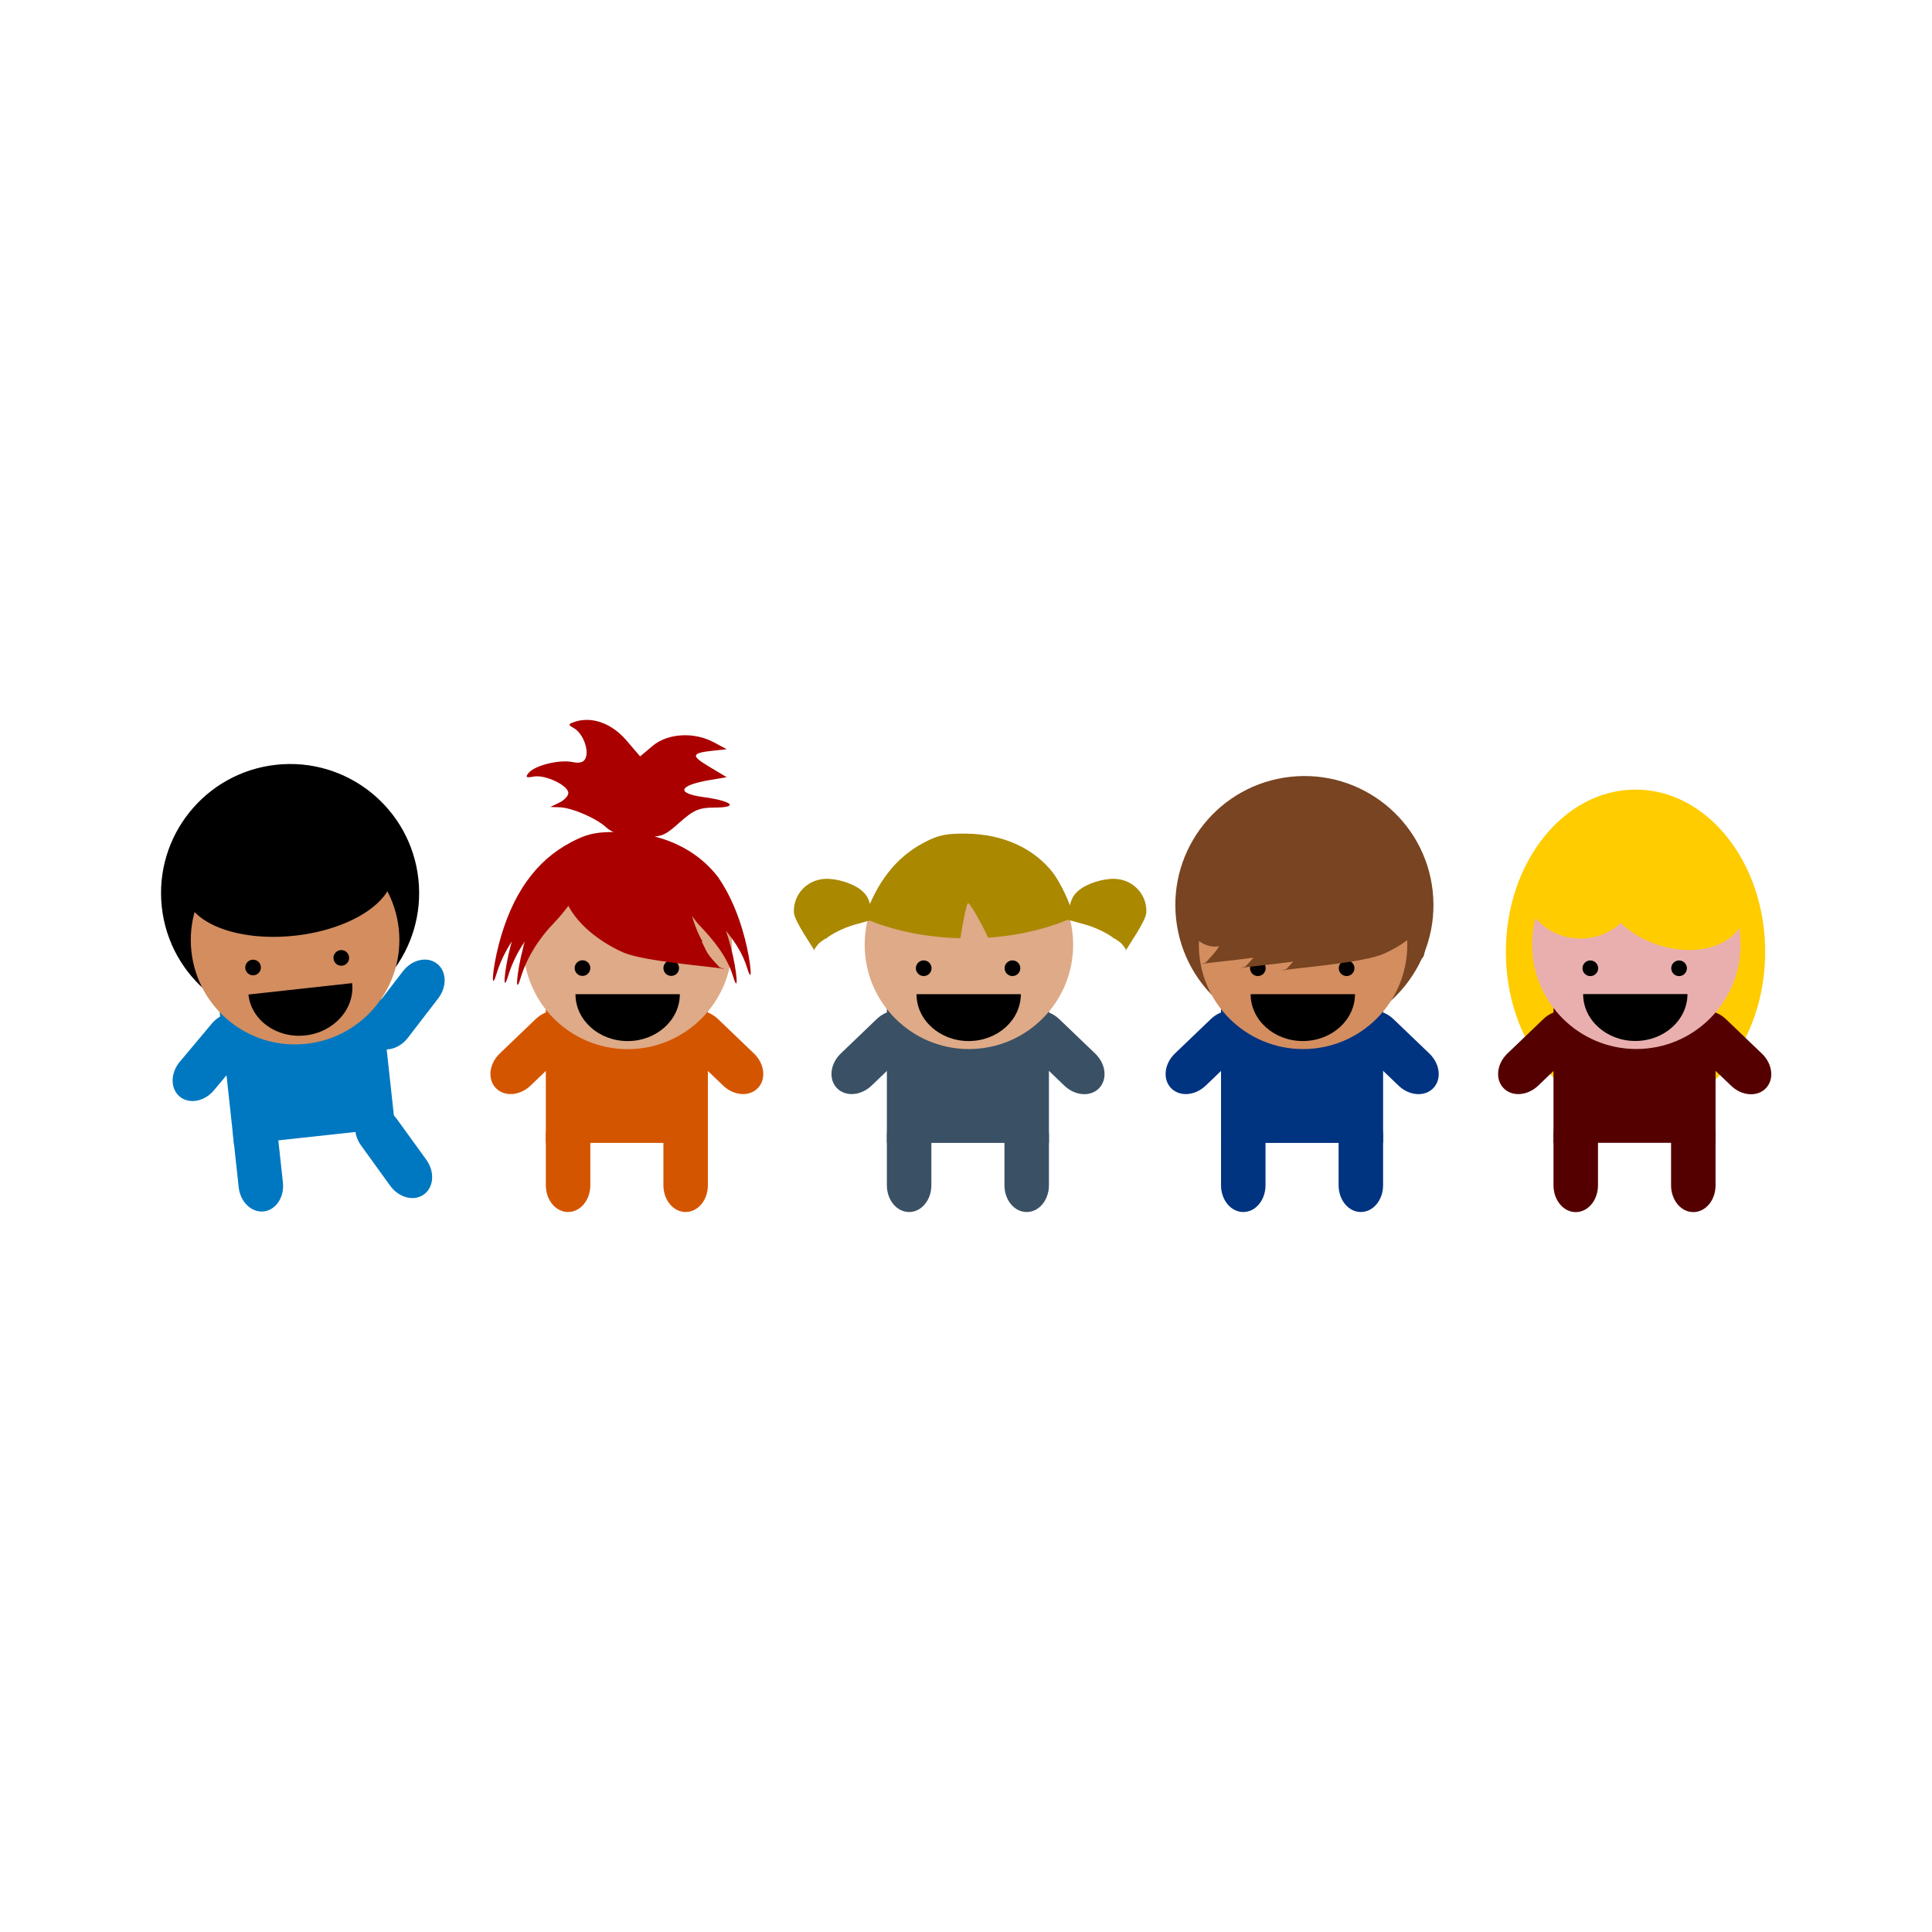 <svg:svg xmlns:dc="http://purl.org/dc/elements/1.1/" xmlns:ns1="http://sodipodi.sourceforge.net/DTD/sodipodi-0.dtd" xmlns:ns2="http://www.inkscape.org/namespaces/inkscape" xmlns:ns4="http://creativecommons.org/ns#" xmlns:rdf="http://www.w3.org/1999/02/22-rdf-syntax-ns#" xmlns:svg="http://www.w3.org/2000/svg" height="925.648" id="svg3302" version="1.1" viewBox="-77.14 -344.917 925.648 925.648" width="925.648" ns1:docname="Nuevo documento 1" ns2:version="0.47 r22583">
  <ns1:namedview bordercolor="#666666" borderopacity="1.0" id="base" pagecolor="#ffffff" showgrid="false" ns2:current-layer="layer1" ns2:cx="364.53764" ns2:cy="124.03012" ns2:document-units="px" ns2:pageopacity="0.0" ns2:pageshadow="2" ns2:window-height="950" ns2:window-maximized="1" ns2:window-width="1280" ns2:window-x="0" ns2:window-y="24" ns2:zoom="1" />
  <svg:g id="layer1" transform="translate(113.58 -763.47)" ns2:groupmode="layer" ns2:label="Capa 1">
    <svg:g id="g3806" transform="translate(0 13.823)">
      <svg:path d="m924.77 324c5.904 0 10.658 5.722 10.658 12.829v23.825c0 7.107-4.753 12.829-10.658 12.829-5.904 0-10.658-5.722-10.658-12.829v-23.825c0-7.107 4.753-12.829 10.658-12.829z" id="rect4350" style="fill:#003380" transform="rotate(46.211)" />
      <svg:path d="m325.34 949.32c5.904 0 10.658 5.722 10.658 12.829v23.825c0 7.107-4.753 12.829-10.658 12.829-5.904 0-10.658-5.722-10.658-12.829v-23.825c0-7.107 4.753-12.829 10.658-12.829z" id="rect4352" style="fill:#003380" transform="matrix(-.692 .722 .722 .692 0 0)" />
      <svg:path d="m394.29 879.23h77.65v73.083h-77.65v-73.083z" id="rect4354" style="fill:#003380" />
      <svg:path d="m404.95 935.94c5.904 0 10.658 5.722 10.658 12.829v23.825c0 7.107-4.753 12.829-10.658 12.829-5.904 0-10.658-5.722-10.658-12.829v-23.825c0-7.107 4.753-12.829 10.658-12.829z" id="rect4356" style="fill:#003380" />
      <svg:path d="m461.28 935.94c5.904 0 10.658 5.722 10.658 12.829v23.825c0 7.107-4.753 12.829-10.658 12.829-5.904 0-10.658-5.722-10.658-12.829v-23.825c0-7.107 4.753-12.829 10.658-12.829z" id="rect4364" style="fill:#003380" />
      <svg:path d="m-88.305 337.59c0 74.416-59.303 134.74-132.46 134.74-73.154 0-132.46-60.326-132.46-134.74 0-74.416 59.303-134.74 132.46-134.74 73.154 0 132.46 60.326 132.46 134.74z" id="path4372" style="fill:#784421" transform="matrix(.464 -.051 .05 .456 519.79 673.15)" />
      <svg:path d="m-88.305 337.59c0 74.416-59.303 134.74-132.46 134.74-73.154 0-132.46-60.326-132.46-134.74 0-74.416 59.303-134.74 132.46-134.74 73.154 0 132.46 60.326 132.46 134.74z" id="path4360" style="fill:#d38d5f" transform="matrix(.377 0 0 .371 516.83 732.12)" />
      <svg:path d="m175.09 369.56c0 4.625-4.09 8.374-9.135 8.374s-9.135-3.749-9.135-8.374 4.09-8.374 9.135-8.374 9.135 3.749 9.135 8.374z" id="path4366" style="fill:#000000" transform="matrix(.411 0 0 .448 343.73 703.05)" />
      <svg:path d="m175.09 369.56c0 4.625-4.09 8.374-9.135 8.374s-9.135-3.749-9.135-8.374 4.09-8.374 9.135-8.374 9.135 3.749 9.135 8.374z" id="path4463" style="fill:#000000" transform="matrix(.411 0 0 .448 386.25 703.05)" />
      <svg:path d="m169 430.46c0 24.805-21.813 44.914-48.72 44.914s-48.72-20.109-48.72-44.914v-0l48.72 0z" id="path4465" style="fill:#000000" transform="matrix(.513 0 0 .5 371.77 665.82)" />
      <svg:path d="m429.3 797.99c-0.644-0.001-1.25 0.005-1.844 0.016-8.319 0.152-12.409 1.315-19.313 4.953-17.06 8.989-22.029 14.964-28.291 39.008-3.037 11.66-3.96 23.548-1.094 14.125 1.886-6.2 5.693 3.751 14.557 1.946-1.242 2.558-4.354 5.656-6.297 7.766-0.546 0.533-1.763 0.452-2.422 0.844 3.477-0.646 14.336-1.621 25.22-3.063-1.266 1.499-2.67 2.954-3.735 4.109-0.546 0.533-1.747 0.452-2.406 0.844 3.479-0.647 14.33-1.636 25.22-3.078-1.095 1.24-2.232 2.421-3.125 3.391-0.546 0.533-1.747 0.452-2.406 0.844 6.555-1.218 39.284-3.607 49.111-8.094 8.95-4.087 12.629-7.689 14.752-9.693 1.415 2.565-0.105 5.29 0.824 8.344 2.866 9.422 5.807-0.903 2.77-12.563-3.062-11.755-6.313-20.007-11.908-28.074-0.017-0.022-0.029-0.04-0.047-0.062-10.525-13.575-27.342-21.334-47.548-21.548-0.69-0.007-1.371-0.015-2.016-0.016z" id="path6581" style="fill:#784421" ns1:nodetypes="csssscccccccccscsscssc" />
    </svg:g>
    <svg:g id="g3792" transform="translate(74.751 23.478)">
      <svg:path d="m755.29 486.85c5.904 0 10.658 5.722 10.658 12.829v23.825c0 7.107-4.753 12.829-10.658 12.829-5.904 0-10.658-5.722-10.658-12.829v-23.825c0-7.107 4.753-12.829 10.658-12.829z" id="rect4398" style="fill:#3a5065" transform="rotate(46.211)" />
      <svg:path d="m480.88 773.11c5.904 0 10.658 5.722 10.658 12.829v23.825c0 7.107-4.753 12.829-10.658 12.829-5.904 0-10.658-5.722-10.658-12.829v-23.825c0-7.107 4.753-12.829 10.658-12.829z" id="rect4400" style="fill:#3a5065" transform="matrix(-.692 .722 .722 .692 0 0)" />
      <svg:path d="m159.44 869.57h77.65v73.083h-77.65v-73.083z" id="rect4402" style="fill:#3a5065" />
      <svg:path d="m170.1 926.29c5.904 0 10.658 5.722 10.658 12.829v23.825c0 7.107-4.753 12.829-10.658 12.829-5.904 0-10.658-5.722-10.658-12.829v-23.825c0-7.107 4.753-12.829 10.658-12.829z" id="rect4404" style="fill:#3a5065" />
      <svg:path d="m226.43 926.29c5.904 0 10.658 5.722 10.658 12.829v23.825c0 7.107-4.753 12.829-10.658 12.829-5.904 0-10.658-5.722-10.658-12.829v-23.825c0-7.107 4.753-12.829 10.658-12.829z" id="rect4406" style="fill:#3a5065" />
      <svg:path d="m-88.305 337.59c0 74.416-59.303 134.74-132.46 134.74-73.154 0-132.46-60.326-132.46-134.74 0-74.416 59.303-134.74 132.46-134.74 73.154 0 132.46 60.326 132.46 134.74z" id="path4410" style="fill:#deaa87" transform="matrix(.377 0 0 .371 281.98 722.46)" />
      <svg:path d="m175.09 369.56c0 4.625-4.09 8.374-9.135 8.374s-9.135-3.749-9.135-8.374 4.09-8.374 9.135-8.374 9.135 3.749 9.135 8.374z" id="path4412" style="fill:#000000" transform="matrix(.411 0 0 .448 108.88 693.4)" />
      <svg:path d="m175.09 369.56c0 4.625-4.09 8.374-9.135 8.374s-9.135-3.749-9.135-8.374 4.09-8.374 9.135-8.374 9.135 3.749 9.135 8.374z" id="path4414" style="fill:#000000" transform="matrix(.411 0 0 .448 151.4 693.4)" />
      <svg:path d="m169 430.46c0 24.805-21.813 44.914-48.72 44.914s-48.72-20.109-48.72-44.914v-0l48.72 0z" id="path4416" style="fill:#000000" transform="matrix(.513 0 0 .5 136.93 656.17)" />
      <svg:path d="m249.93 823.05c0.511-0.566 1.112-1.114 1.805-1.671 3.893-3.13 11.611-5.488 17.076-5.229 8.7 0.413 15.276 7.473 14.944 16.033-0.164 4.224-8.784 16.158-10.033 18.674-0.048-0.299 0.379-0.711 0.206-0.994-0.76-1.053-1.8-2.699-3.075-3.565-0.78-0.52-1.497-1.076-2.274-1.597-0.026 0.072-0.028 0.148-0.052 0.222-2.328-2.076-8.289-5.312-14.404-6.982l-8.588-2.351 1.299-5.657c0.755-3.268 1.563-5.187 3.097-6.884z" id="path6607" style="fill:#aa8800" />
      <svg:path d="m194.05 794.49c-7.295 0.133-10.878 1.149-16.932 4.339-13.251 6.982-22.628 18.955-28.415 36.246 12.942 5.66 28.786 9.092 45.929 9.524 0.851-5.232 2.803-16.352 3.651-16.774 1.032-0.513 7.463 11.865 8.202 13.387 0.189 0.388 0.745 1.587 1.429 3.122 15.385-1.06 29.499-4.569 41.167-9.895-2.541-8.107-5.816-15.126-9.895-21.007-0.015-0.019-0.038-0.033-0.053-0.053-9.229-11.905-23.977-18.703-41.696-18.89-1.211-0.014-2.344-0.019-3.386 0zm53.337 48.681c-0.231 0.221-0.488 0.465-0.794 0.688 0.283-0.206 0.575-0.431 0.794-0.635-0.007-0.014 0.007-0.04 0-0.053z" id="path6609" style="fill:#aa8800" />
      <svg:path d="m148.72 823.05c-0.511-0.566-1.112-1.114-1.805-1.671-3.893-3.13-11.611-5.488-17.076-5.229-8.7 0.413-15.276 7.473-14.944 16.033 0.164 4.224 8.784 16.158 10.033 18.674 0.048-0.299-0.379-0.711-0.206-0.994 0.76-1.053 1.8-2.699 3.075-3.565 0.78-0.52 1.497-1.076 2.274-1.597 0.026 0.072 0.028 0.148 0.052 0.222 2.328-2.076 8.289-5.312 14.404-6.982l8.588-2.351-1.299-5.657c-0.755-3.268-1.563-5.187-3.097-6.884z" id="path6611" style="fill:#aa8800" />
    </svg:g>
    <svg:g id="g4778">
      <svg:path d="m82.564 905.62c4.086 4.262 3.245 11.653-1.886 16.571l-17.199 16.487c-5.13 4.918-12.55 5.446-16.636 1.184-4.086-4.262-3.245-11.653 1.886-16.571l17.199-16.487c5.13-4.918 12.55-5.446 16.636-1.184z" id="rect3394" style="fill:#d45500" />
      <svg:path d="m136.67 905.62c-4.086 4.262-3.245 11.653 1.886 16.571l17.199 16.487c5.13 4.918 12.55 5.446 16.636 1.184 4.086-4.262 3.245-11.653-1.886-16.571l-17.199-16.487c-5.13-4.918-12.55-5.446-16.636-1.184z" id="rect3396" style="fill:#d45500" />
      <svg:path d="m70.794 893.05h77.648v73.08h-77.648v-73.08z" id="rect3398" style="fill:#d45500" />
      <svg:path d="m81.452 949.77c5.904 0 10.658 5.721 10.658 12.828v23.824c0 7.107-4.753 12.828-10.658 12.828-5.904 0-10.658-5.721-10.658-12.828v-23.824c0-7.107 4.753-12.828 10.658-12.828z" id="rect3400" style="fill:#d45500" />
      <svg:path d="m160 871.22c0 27.614-22.386 50-50 50s-50-22.386-50-50 22.386-50 50-50 50 22.386 50 50z" id="path3404" style="fill:#deaa87" />
      <svg:path d="m137.78 949.77c5.904 0 10.658 5.721 10.658 12.828v23.824c0 7.107-4.753 12.828-10.658 12.828-5.904 0-10.658-5.721-10.658-12.828v-23.824c0-7.107 4.753-12.828 10.658-12.828z" id="rect3408" style="fill:#d45500" />
      <svg:path d="m92.109 882.38c0 2.071-1.679 3.75-3.75 3.75s-3.75-1.679-3.75-3.75 1.679-3.75 3.75-3.75 3.75 1.679 3.75 3.75z" id="path3410" style="fill:#000000" />
      <svg:path d="m134.63 882.38c0 2.071-1.679 3.75-3.75 3.75s-3.75-1.679-3.75-3.75 1.679-3.75 3.75-3.75 3.75 1.679 3.75 3.75z" id="path3412" style="fill:#000000" />
      <svg:path d="m135 894.89c0 12.403-11.193 22.457-25 22.457s-25-10.054-25-22.457v-0l25 0z" id="path3414" style="fill:#000000" />
      <svg:path d="m89.683 763.48c-1.579 0.064-3.119 0.303-4.625 0.781-3.698 1.174-3.78 1.509-0.781 3.188 4.115 2.303 7.213 10.059 5.641 14.156-0.842 2.195-2.738 2.796-6.484 2.047-6.306-1.261-17.904 1.62-20.891 5.219-1.718 2.07-1.192 2.45 2.469 1.75 5.427-1.037 16.562 4.245 16.563 7.859 0 1.396-1.951 3.479-4.328 4.625l-4.312 2.094 4.375 0.125c5.959 0.177 17.791 5.28 22.516 9.719 0.904 0.85 2.023 1.548 3.406 2.125-0.407 0.002-0.818 0.009-1.203 0.016-8.275 0.151-12.35 1.303-19.219 4.922-16.971 8.942-28.332 25.065-34.563 48.984-3.021 11.599-3.945 23.42-1.094 14.047 1.615-5.31 4.107-10.557 7.344-15.531-0.224 0.795-0.444 1.593-0.656 2.406-3.021 11.599-3.945 23.42-1.094 14.047 1.733-5.698 4.473-11.321 8.062-16.609-0.34 1.164-0.671 2.343-0.984 3.547-3.021 11.599-3.945 23.42-1.094 14.047 2.814-9.25 8.267-18.299 15.734-26.047 2.344-2.432 4.949-5.533 7.125-8.438 4.29 8.228 13.634 16.554 25.938 22.172 9.776 4.464 42.339 6.835 48.859 8.047-0.656-0.39-1.848-0.314-2.391-0.844-1.952-2.119-5.102-5.238-6.312-7.797-0.719-1.555-1.557-3.072-2.281-4.625 0.181 0.046 0.364 0.137 0.547 0.188-1.787-2.79-3.693-7.261-5.109-12.266 1.067 1.422 2.413 3.273 3.203 4.094 7.467 7.748 13.64 15.547 16.453 24.797 2.851 9.373 1.943-2.448-1.078-14.047-0.698-2.679-1.468-5.252-2.297-7.734 4.531 5.511 8.131 11.25 10.094 17.703 2.851 9.373 1.943-2.448-1.078-14.047-3.046-11.694-7.34-21.506-12.906-29.531-0.017-0.022-0.045-0.04-0.062-0.062-7.339-9.466-17.754-16.08-30.25-19.266 4.441-0.352 6.553-1.939 11.906-6.688 6.952-6.166 9.434-7.178 17.281-7.203 11.382-0.036 7.827-3.147-5.703-4.984-13.429-1.824-12.103-5.59 2.875-8.172l8.172-1.375-8.531-5.109c-8.882-5.315-8.481-6.522 2.766-7.672l5.766-0.609-6.125-3.297c-9.435-5.119-22.12-4.42-29.359 1.672l-6 5.047-6.594-7.688c-5.601-6.543-12.847-10.057-19.688-9.781z" id="path6557" style="fill:#aa0000" />
    </svg:g>
    <svg:g id="g4684" transform="translate(241.43 -321.49)">
      <svg:path d="m-88.305 337.59c0 74.416-59.303 134.74-132.46 134.74-73.154 0-132.46-60.326-132.46-134.74 0-74.416 59.303-134.74 132.46-134.74 73.154 0 132.46 60.326 132.46 134.74z" id="path2775" style="fill:#ffcc00" transform="matrix(.469 0 0 .577 454.99 1001.3)" />
      <svg:path d="m1110 615.34c5.904 0 10.658 5.721 10.658 12.828v23.824c0 7.107-4.753 12.828-10.658 12.828-5.904 0-10.658-5.721-10.658-12.828v-23.824c0-7.107 4.753-12.828 10.658-12.828z" id="rect2777" style="fill:#550000" transform="rotate(46.211)" />
      <svg:path d="m624.24 1122.1c5.904 0 10.658 5.721 10.658 12.828v23.824c0 7.107-4.753 12.828-10.658 12.828-5.904 0-10.658-5.721-10.658-12.828v-23.824c0-7.107 4.753-12.828 10.658-12.828z" id="rect2779" style="fill:#550000" transform="matrix(-.692 .722 .722 .692 0 0)" />
      <svg:path d="m312.15 1214.5h77.648v73.08h-77.648v-73.08z" id="rect2781" style="fill:#550000" />
      <svg:path d="m322.81 1271.3c5.904 0 10.658 5.721 10.658 12.828v23.824c0 7.107-4.753 12.828-10.658 12.828-5.904 0-10.658-5.721-10.658-12.828v-23.824c0-7.107 4.753-12.828 10.658-12.828z" id="rect2783" style="fill:#550000" />
      <svg:path d="m-88.305 337.59c0 74.416-59.303 134.74-132.46 134.74-73.154 0-132.46-60.326-132.46-134.74 0-74.416 59.303-134.74 132.46-134.74 73.154 0 132.46 60.326 132.46 134.74z" id="path2785" style="fill:#e9afaf" transform="matrix(.377 0 0 .371 435.07 1067.4)" />
      <svg:path d="m379.14 1271.3c5.904 0 10.658 5.721 10.658 12.828v23.824c0 7.107-4.753 12.828-10.658 12.828-5.904 0-10.658-5.721-10.658-12.828v-23.824c0-7.107 4.753-12.828 10.658-12.828z" id="rect2787" style="fill:#550000" />
      <svg:path d="m175.09 369.56c0 4.625-4.09 8.374-9.135 8.374s-9.135-3.749-9.135-8.374 4.09-8.374 9.135-8.374 9.135 3.749 9.135 8.374z" id="path4287" style="fill:#000000" transform="matrix(.411 0 0 .448 261.59 1038.4)" />
      <svg:path d="m175.09 369.56c0 4.625-4.09 8.374-9.135 8.374s-9.135-3.749-9.135-8.374 4.09-8.374 9.135-8.374 9.135 3.749 9.135 8.374z" id="path4289" style="fill:#000000" transform="matrix(.411 0 0 .448 304.11 1038.4)" />
      <svg:path d="m169 430.46c0 24.805-21.813 44.914-48.72 44.914s-48.72-20.109-48.72-44.914v-0l48.72 0z" id="path4291" style="fill:#000000" transform="matrix(.513 0 0 0.5 289.64 1001.1)" />
      <svg:path d="m350.6 1138.7c-5.681 0-10.738 1.534-13.937 3.906-3.508-1.525-7.423-2.375-11.562-2.375-14.917 0-27.031 11.078-27.031 24.734 0 13.657 12.114 24.75 27.031 24.75 7.563 0 14.406-2.849 19.312-7.438 4.461 4.294 10.333 7.93 17.187 10.281 18.483 6.339 37.085 0.996 41.516-11.922 4.431-12.918-6.97-28.552-25.453-34.891-4.178-1.433-8.366-2.26-12.391-2.547-3.126-2.707-8.53-4.5-14.672-4.5z" id="path2821" style="fill:#ffcc00" />
    </svg:g>
    <svg:g id="g4755" transform="translate(-61.619 -347.49)">
      <svg:path d="m796.88 967.66c5.904 0 10.657 5.721 10.657 12.828v23.824c0 7.107-4.753 12.828-10.657 12.828-5.904 0-10.657-5.721-10.657-12.828v-23.824c0-7.107 4.753-12.828 10.657-12.828z" id="rect2804" style="fill:#0078c1" transform="rotate(39.985)" />
      <svg:path d="m-811.75 923.75c5.904 0 10.657 5.721 10.657 12.828v23.824c0 7.107-4.753 12.828-10.657 12.828-5.904 0-10.657-5.721-10.657-12.828v-23.824c0-7.107 4.753-12.828 10.657-12.828z" id="rect2806" style="fill:#0078c1" transform="matrix(-.793 -.61 -.61 .793 0 0)" />
      <svg:path d="m-158.87 1232.3h77.646v73.078h-77.646v-73.078z" id="rect2808" style="fill:#0078c1" transform="matrix(.994 -.108 .108 .994 0 0)" />
      <svg:path d="m-148.21 1289c5.904 0 10.657 5.721 10.657 12.828v23.824c0 7.107-4.753 12.828-10.657 12.828-5.904 0-10.657-5.721-10.657-12.828v-23.824c0-7.107 4.753-12.828 10.657-12.828z" id="rect2810" style="fill:#0078c1" transform="matrix(.994 -.108 .108 .994 0 0)" />
      <svg:path d="m-723.43 1078c5.904 0 10.657 5.721 10.657 12.828v23.824c0 7.107-4.753 12.828-10.657 12.828-5.904 0-10.657-5.721-10.657-12.828v-23.824c0-7.107 4.753-12.828 10.657-12.828z" id="rect2818" style="fill:#0078c1" transform="matrix(.811 -.586 .586 .811 0 0)" />
      <svg:path d="m-88.305 337.59c0 74.416-59.303 134.74-132.46 134.74-73.154 0-132.46-60.326-132.46-134.74 0-74.416 59.303-134.74 132.46-134.74 73.154 0 132.46 60.326 132.46 134.74z" id="path2812" style="fill:#000000" transform="matrix(.464 -.051 .05 .456 95.442 1028.7)" />
      <svg:path d="m-88.305 337.59c0 74.416-59.303 134.74-132.46 134.74-73.154 0-132.46-60.326-132.46-134.74 0-74.416 59.303-134.74 132.46-134.74 73.154 0 132.46 60.326 132.46 134.74z" id="path2814" style="fill:#d38d5f" transform="matrix(.375 -.041 .04 .369 81.56 1082.8)" />
      <svg:path d="m-88.305 337.59c0 74.416-59.303 134.74-132.46 134.74-73.154 0-132.46-60.326-132.46-134.74 0-74.416 59.303-134.74 132.46-134.74 73.154 0 132.46 60.326 132.46 134.74z" id="path2816" style="fill:#000000" transform="matrix(.375 -.041 .021 .192 85.035 1114.6)" />
      <svg:path d="m175.09 369.56c0 4.625-4.09 8.374-9.135 8.374s-9.135-3.749-9.135-8.374 4.09-8.374 9.135-8.374 9.135 3.749 9.135 8.374z" id="path2820" style="fill:#000000" transform="matrix(.408 -.045 .049 .445 -93.665 1072.6)" />
      <svg:path d="m175.09 369.56c0 4.625-4.09 8.374-9.135 8.374s-9.135-3.749-9.135-8.374 4.09-8.374 9.135-8.374 9.135 3.749 9.135 8.374z" id="path2822" style="fill:#000000" transform="matrix(.408 -.045 .049 .445 -51.399 1068)" />
      <svg:path d="m169 430.46c0 24.805-21.813 44.914-48.72 44.914s-48.72-20.109-48.72-44.914v-0l48.72 0z" id="path2824" style="fill:#000000" transform="matrix(.51 -.056 .054 .497 -69.822 1032.6)" />
    </svg:g>
  </svg:g>
</svg:svg>